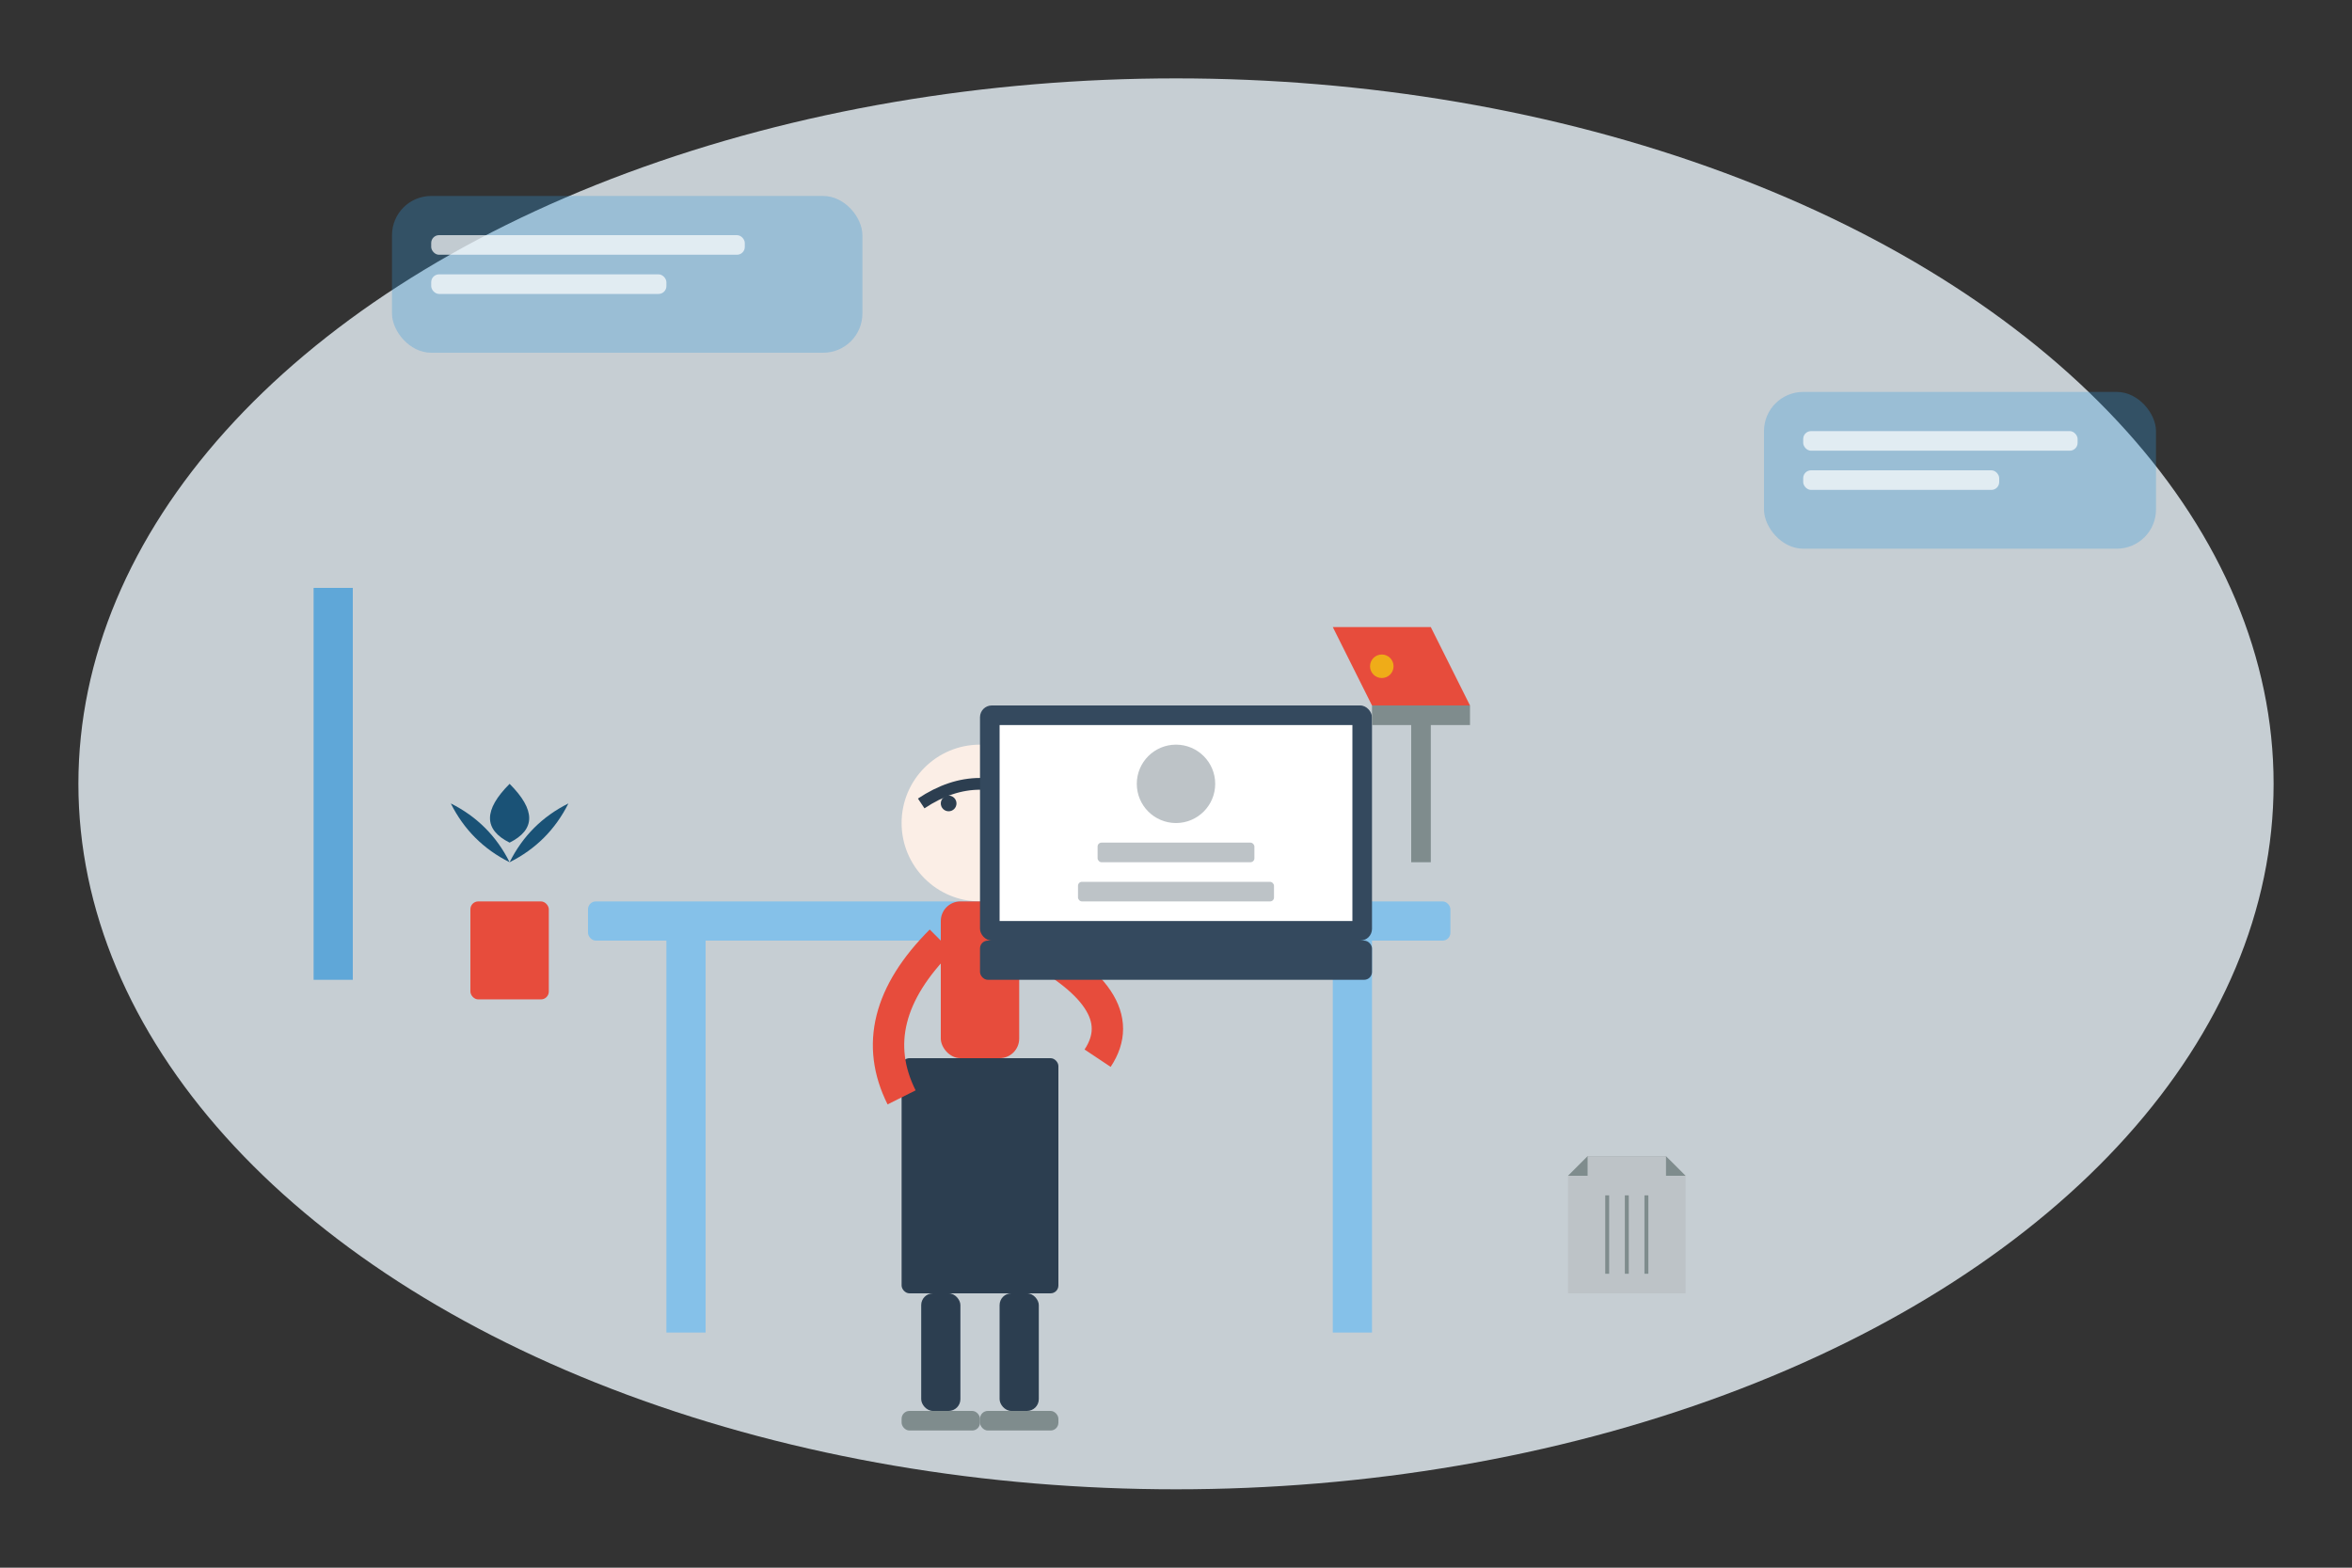 <svg xmlns="http://www.w3.org/2000/svg" width="600" height="400" viewBox="0 0 600 400">
  <rect x="0" y="0" width="600" height="400" fill="#333333" stroke="none"/>
  <style>
    .primary-color { fill: #0B5345; }
    .secondary-color { fill: #1A5276; }
    .accent-color { fill: #922B21; }
    .light-color { fill: #F5F5F5; }
    .medium-color { fill: #D5D8DC; }
    .red { fill: #E74C3C; }
    .blue { fill: #3498DB; }
    .dark { fill: #2C3E50; }
    .plant-green { fill: #1A5276; }
    .skin { fill: #FBEEE6; }
  </style>
  
  <!-- Background shape -->
  <ellipse cx="300" cy="200" rx="280" ry="180" fill="#EBF5FB" opacity="0.8"/>
  
  <!-- Chat bubbles -->
  <rect x="100" y="50" width="120" height="40" rx="10" class="blue" opacity="0.3"/>
  <rect x="110" y="60" width="80" height="5" rx="2" fill="white" opacity="0.7"/>
  <rect x="110" y="70" width="60" height="5" rx="2" fill="white" opacity="0.7"/>
  
  <rect x="450" y="100" width="100" height="40" rx="10" class="blue" opacity="0.3"/>
  <rect x="460" y="110" width="70" height="5" rx="2" fill="white" opacity="0.7"/>
  <rect x="460" y="120" width="50" height="5" rx="2" fill="white" opacity="0.7"/>
  
  <!-- Desk -->
  <rect x="150" y="230" width="220" height="10" rx="2" fill="#85C1E9"/>
  <rect x="170" y="240" width="10" height="100" fill="#85C1E9"/>
  <rect x="340" y="240" width="10" height="100" fill="#85C1E9"/>
  
  <!-- Person -->
  <g transform="translate(220, 180)">
    <!-- Head -->
    <circle cx="30" cy="30" r="20" class="skin"/>
    <path d="M15,25 Q30,15 45,25" stroke="#2C3E50" stroke-width="3" fill="none"/>
    <circle cx="22" cy="25" r="2" fill="#2C3E50"/>
    <circle cx="38" cy="25" r="2" fill="#2C3E50"/>
    
    <!-- Body -->
    <rect x="20" y="50" width="20" height="40" rx="5" class="red"/>
    <rect x="10" y="90" width="40" height="60" rx="2" class="dark"/>
    
    <!-- Arms -->
    <path d="M20,60 Q0,80 10,100" stroke="#E74C3C" stroke-width="8" fill="none"/>
    <path d="M40,60 Q70,75 60,90" stroke="#E74C3C" stroke-width="8" fill="none"/>
    
    <!-- Legs -->
    <rect x="15" y="150" width="10" height="30" rx="3" fill="#2C3E50"/>
    <rect x="35" y="150" width="10" height="30" rx="3" fill="#2C3E50"/>
    <rect x="10" y="180" width="20" height="5" rx="2" fill="#7F8C8D"/>
    <rect x="30" y="180" width="20" height="5" rx="2" fill="#7F8C8D"/>
  </g>
  
  <!-- Laptop -->
  <g transform="translate(250, 180)">
    <rect x="0" y="0" width="100" height="60" rx="3" fill="#34495E"/>
    <rect x="5" y="5" width="90" height="50" fill="#FFFFFF"/>
    <rect x="0" y="60" width="100" height="10" rx="2" fill="#34495E"/>
    
    <!-- Screen content - login form -->
    <circle cx="50" cy="20" r="10" fill="#BDC3C7"/>
    <rect x="30" y="35" width="40" height="5" rx="1" fill="#BDC3C7"/>
    <rect x="25" y="45" width="50" height="5" rx="1" fill="#BDC3C7"/>
  </g>
  
  <!-- Desk lamp -->
  <g transform="translate(360, 180)">
    <rect x="0" y="0" width="5" height="40" fill="#7F8C8D"/>
    <rect x="-10" y="0" width="25" height="5" fill="#7F8C8D"/>
    <path d="M-10,0 L-20,-20 L5,-20 L15,0" fill="#E74C3C"/>
    <circle cx="-7.5" cy="-10" r="3" fill="#F1C40F" opacity="0.8"/>
  </g>
  
  <!-- Plant -->
  <g transform="translate(120, 200)">
    <rect x="0" y="30" width="20" height="25" rx="2" class="red"/>
    <path d="M10,30 L10,15 Q0,10 10,0 Q20,10 10,15" class="plant-green"/>
    <path d="M10,20 Q0,15 -5,5 Q5,10 10,20" class="plant-green"/>
    <path d="M10,20 Q20,15 25,5 Q15,10 10,20" class="plant-green"/>
  </g>
  
  <!-- Trash bin -->
  <g transform="translate(400, 300)">
    <path d="M0,0 L5,-5 L25,-5 L30,0 Z" fill="#7F8C8D"/>
    <path d="M5,0 L5,-5 L25,-5 L25,0 L30,0 L30,30 L0,30 L0,0 Z" fill="#BDC3C7"/>
    <path d="M10,5 L10,25 M15,5 L15,25 M20,5 L20,25" stroke="#7F8C8D" stroke-width="1" fill="none"/>
  </g>
  
  <!-- Stats bar -->
  <rect x="80" y="150" width="10" height="100" fill="#3498DB" opacity="0.7"/>
</svg>
